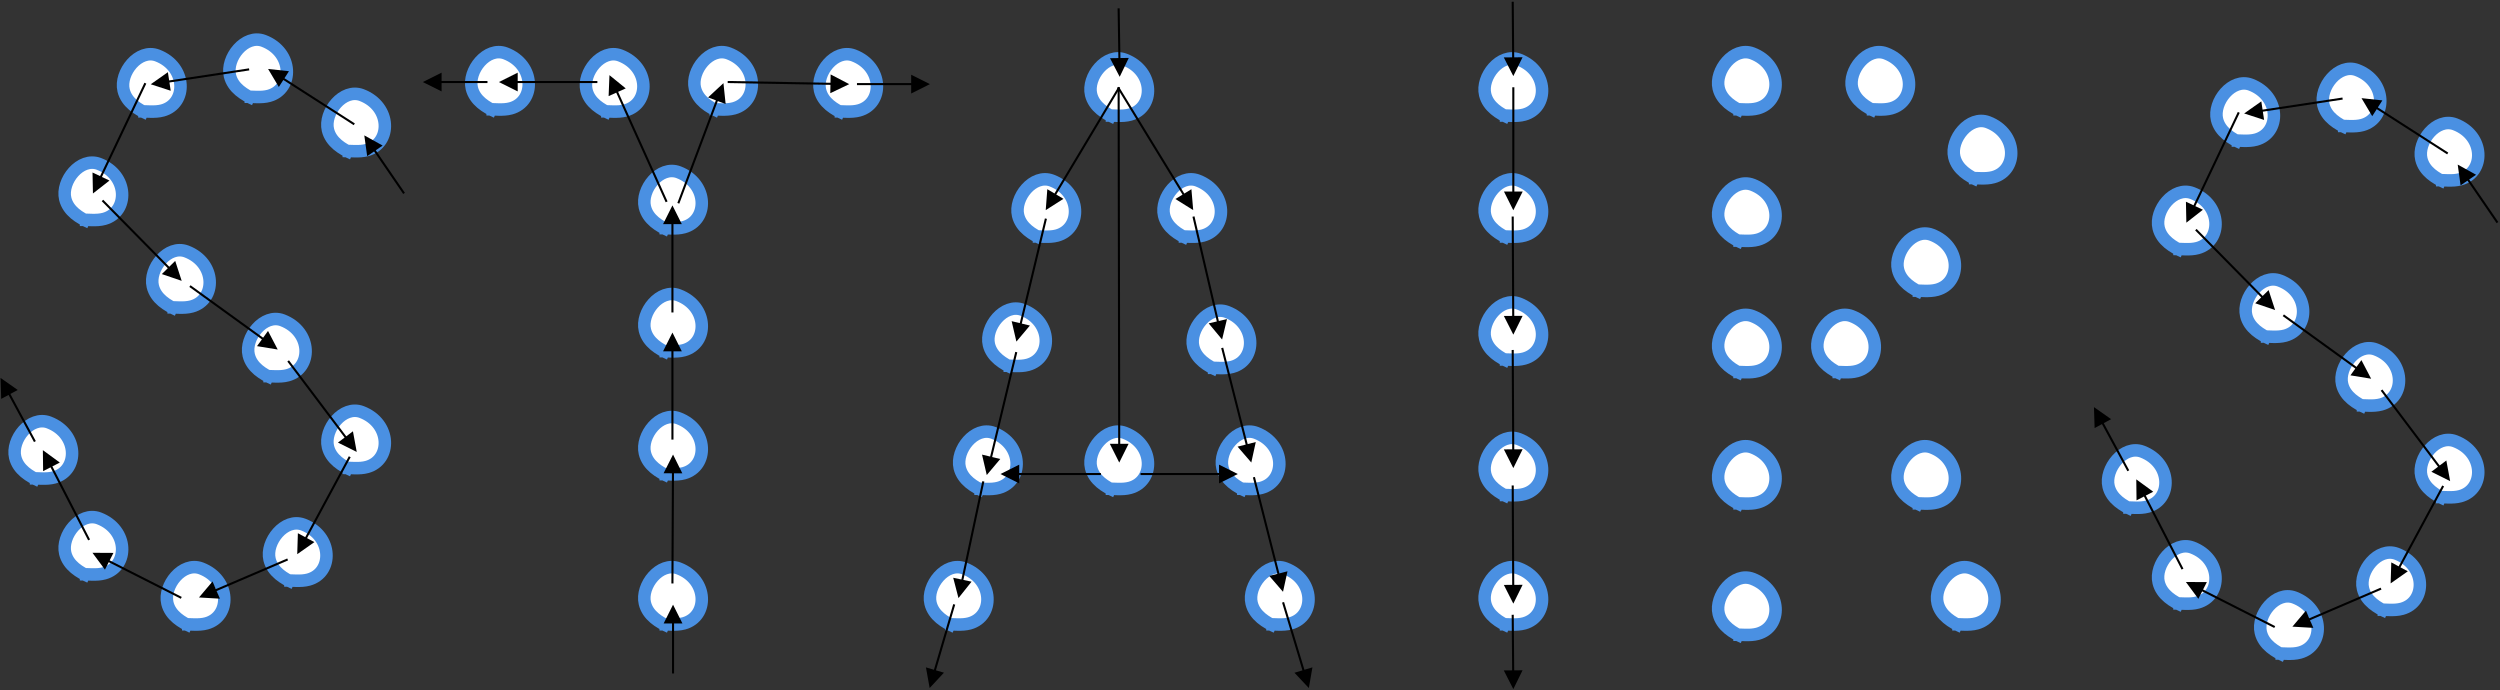

<svg width="1199px" height="331px" viewBox="0 0 1199 331" version="1.1" xmlns="http://www.w3.org/2000/svg" xmlns:xlink="http://www.w3.org/1999/xlink">
    <rect x="0" y="0" width="1199" height="331" fill="#333333" stroke="none"/>
    <defs>
        <path d="M13.5,298.344 L13.789,266.344" id="path-1"></path>
        <path d="M13.5,252 L13.789,208.344" id="path-2"></path>
        <path d="M12.5,193 L12.789,149.344" id="path-3"></path>
        <path d="M12.5,135 L12.5,81.5" id="path-4"></path>
        <path d="M13.5,72 L13.789,22.5" id="path-5"></path>
        <path d="M13.5,14 L74.5,14.5" id="path-6"></path>
        <path d="M80.5,15 L126.789,41.5" id="path-7"></path>
        <path d="M126.5,48 L103.645,97.5" id="path-8"></path>
        <path d="M97.5,101 L67.5,135" id="path-9"></path>
        <path d="M61.368,144.5 L97.5,197.5" id="path-10"></path>
        <path d="M98.5,203 L115.072,261.344" id="path-11"></path>
        <path d="M116.5,266 L126.789,292.5" id="path-12"></path>
    </defs>
    <g id="Page-1" stroke="none" stroke-width="1" fill="none" fill-rule="evenodd">
        <g id="Group" transform="translate(0, 19)">
            <path d="M66.185,34.409 C70.12,34.262 74.184,35.012 77.991,33.968 C89.883,30.706 89.772,13.058 75.476,7.609 C66.512,4.192 57.252,15.898 59.283,24.333 C60.71,30.262 66.252,33.559 71.086,35.687" id="Path" stroke="#4A90E2" stroke-width="6" fill="#FFFFFF"></path>
            <path d="M164.185,53.409 C168.12,53.262 172.184,54.012 175.991,52.968 C187.883,49.706 187.772,32.058 173.476,26.609 C164.512,23.192 155.252,34.898 157.283,43.333 C158.71,49.262 164.252,52.559 169.086,54.687" id="Path" stroke="#4A90E2" stroke-width="6" fill="#FFFFFF"></path>
            <path d="M38.185,86.409 C42.12,86.262 46.184,87.012 49.991,85.968 C61.883,82.706 61.772,65.058 47.476,59.609 C38.512,56.192 29.252,67.898 31.283,76.333 C32.71,82.262 38.252,85.559 43.086,87.687" id="Path" stroke="#4A90E2" stroke-width="6" fill="#FFFFFF"></path>
            <path d="M126.185,161.409 C130.12,161.262 134.184,162.012 137.991,160.968 C149.883,157.706 149.772,140.058 135.476,134.609 C126.512,131.192 117.252,142.898 119.283,151.333 C120.71,157.262 126.252,160.559 131.086,162.687" id="Path" stroke="#4A90E2" stroke-width="6" fill="#FFFFFF"></path>
            <path d="M164.185,205.409 C168.12,205.262 172.184,206.012 175.991,204.968 C187.883,201.706 187.772,184.058 173.476,178.609 C164.512,175.192 155.252,186.898 157.283,195.333 C158.71,201.262 164.252,204.559 169.086,206.687" id="Path" stroke="#4A90E2" stroke-width="6" fill="#FFFFFF"></path>
            <path d="M14.185,210.409 C18.12,210.262 22.184,211.012 25.991,209.968 C37.883,206.706 37.772,189.058 23.476,183.609 C14.512,180.192 5.252,191.898 7.283,200.333 C8.71,206.262 14.252,209.559 19.086,211.687" id="Path" stroke="#4A90E2" stroke-width="6" fill="#FFFFFF"></path>
            <path d="M136.185,259.409 C140.12,259.262 144.184,260.012 147.991,258.968 C159.883,255.706 159.772,238.058 145.476,232.609 C136.512,229.192 127.252,240.898 129.283,249.333 C130.71,255.262 136.252,258.559 141.086,260.687" id="Path" stroke="#4A90E2" stroke-width="6" fill="#FFFFFF"></path>
            <path d="M87.185,280.409 C91.12,280.262 95.184,281.012 98.991,279.968 C110.883,276.706 110.772,259.058 96.476,253.609 C87.512,250.192 78.252,261.898 80.283,270.333 C81.71,276.262 87.252,279.559 92.086,281.687" id="Path" stroke="#4A90E2" stroke-width="6" fill="#FFFFFF"></path>
            <path d="M38.185,256.409 C42.12,256.262 46.184,257.012 49.991,255.968 C61.883,252.706 61.772,235.058 47.476,229.609 C38.512,226.192 29.252,237.898 31.283,246.333 C32.71,252.262 38.252,255.559 43.086,257.687" id="Path" stroke="#4A90E2" stroke-width="6" fill="#FFFFFF"></path>
            <path d="M80.185,128.409 C84.12,128.262 88.184,129.012 91.991,127.968 C103.883,124.706 103.772,107.058 89.476,101.609 C80.512,98.192 71.252,109.898 73.283,118.333 C74.71,124.262 80.252,127.559 85.086,129.687" id="Path" stroke="#4A90E2" stroke-width="6" fill="#FFFFFF"></path>
            <path d="M117.185,27.409 C121.12,27.262 125.184,28.012 128.991,26.968 C140.883,23.706 140.772,6.058 126.476,0.609 C117.512,-2.808 108.252,8.898 110.283,17.333 C111.71,23.262 117.252,26.559 122.086,28.687" id="Path" stroke="#4A90E2" stroke-width="6" fill="#FFFFFF"></path>
            <path id="Line" d="M81.119,19.576 L118.925,13.849 L119.419,13.774 L119.569,14.763 L119.075,14.838 L81.268,20.565 L81.867,24.52 L72.295,21.418 L80.519,15.621 L81.119,19.576 Z" fill="#000000" fill-rule="nonzero"></path>
            <path id="Line-2" d="M47.986,65.452 L69.048,21.129 L69.263,20.677 L70.166,21.107 L69.952,21.558 L48.889,65.881 L52.502,67.598 L44.575,73.795 L44.373,63.735 L47.986,65.452 Z" fill="#000000" fill-rule="nonzero"></path>
            <path id="Line-2" d="M80.467,109.64 L49.144,77.851 L48.793,77.495 L49.505,76.793 L49.856,77.149 L81.18,108.938 L84.029,106.131 L87.14,115.7 L77.618,112.447 L80.467,109.64 Z" fill="#000000" fill-rule="nonzero"></path>
            <path id="Line-2" d="M125.607,143.77 L91.207,118.905 L90.802,118.612 L91.388,117.802 L91.793,118.095 L126.193,142.959 L128.536,139.717 L133.195,148.636 L123.264,147.011 L125.607,143.77 Z" fill="#000000" fill-rule="nonzero"></path>
            <path id="Line-2" d="M165.274,190.856 L138.101,154.801 L137.8,154.402 L138.598,153.8 L138.899,154.199 L166.073,190.255 L169.267,187.847 L171.09,197.743 L162.08,193.264 L165.274,190.856 Z" fill="#000000" fill-rule="nonzero"></path>
            <path id="Line-2" d="M146.382,238.624 L167.06,200.263 L167.297,199.823 L168.177,200.297 L167.94,200.737 L147.263,239.099 L150.784,240.996 L142.552,246.784 L142.861,236.726 L146.382,238.624 Z" fill="#000000" fill-rule="nonzero"></path>
            <path id="Line-2" d="M103.509,263.534 L137.303,249.04 L137.762,248.843 L138.157,249.762 L137.697,249.96 L103.904,264.453 L105.48,268.129 L95.435,267.541 L101.933,259.858 L103.509,263.534 Z" fill="#000000" fill-rule="nonzero"></path>
            <path id="Line-2" d="M52.596,249.743 L86.726,267.054 L87.172,267.28 L86.72,268.172 L86.274,267.946 L52.144,250.634 L50.334,254.202 L44.343,246.117 L54.406,246.175 L52.596,249.743 Z" fill="#000000" fill-rule="nonzero"></path>
            <path id="Line-2" d="M25.126,204.671 L42.945,239.271 L43.173,239.716 L42.284,240.173 L42.055,239.729 L24.237,205.129 L20.68,206.961 L20.56,196.899 L28.682,202.84 L25.126,204.671 Z" fill="#000000" fill-rule="nonzero"></path>
            <path id="Line-2" d="M136.423,18.515 L169.77,39.923 L170.191,40.193 L169.651,41.034 L169.23,40.764 L135.883,19.356 L133.722,22.722 L128.579,14.073 L138.584,15.149 L136.423,18.515 Z" fill="#000000" fill-rule="nonzero"></path>
            <path id="Line-2" d="M180.217,53.073 L193.912,73.061 L194.195,73.473 L193.37,74.039 L193.088,73.626 L179.392,53.638 L176.092,55.899 L174.717,45.931 L183.517,50.812 L180.217,53.073 Z" fill="#000000" fill-rule="nonzero"></path>
            <path id="Line-2" d="M4.976,169.93 L16.94,192.106 L17.177,192.546 L16.297,193.021 L16.06,192.581 L4.096,170.405 L0.576,172.304 L0.263,162.247 L8.496,168.031 L4.976,169.93 Z" fill="#000000" fill-rule="nonzero"></path>
        </g>
        <g id="Group" transform="translate(1004, 33)">
            <path d="M66.185,34.409 C70.12,34.262 74.184,35.012 77.991,33.968 C89.883,30.706 89.772,13.058 75.476,7.609 C66.512,4.192 57.252,15.898 59.283,24.333 C60.71,30.262 66.252,33.559 71.086,35.687" id="Path" stroke="#4A90E2" stroke-width="6" fill="#FFFFFF"></path>
            <path d="M164.185,53.409 C168.12,53.262 172.184,54.012 175.991,52.968 C187.883,49.706 187.772,32.058 173.476,26.609 C164.512,23.192 155.252,34.898 157.283,43.333 C158.71,49.262 164.252,52.559 169.086,54.687" id="Path" stroke="#4A90E2" stroke-width="6" fill="#FFFFFF"></path>
            <path d="M38.185,86.409 C42.12,86.262 46.184,87.012 49.991,85.968 C61.883,82.706 61.772,65.058 47.476,59.609 C38.512,56.192 29.252,67.898 31.283,76.333 C32.71,82.262 38.252,85.559 43.086,87.687" id="Path" stroke="#4A90E2" stroke-width="6" fill="#FFFFFF"></path>
            <path d="M126.185,161.409 C130.12,161.262 134.184,162.012 137.991,160.968 C149.883,157.706 149.772,140.058 135.476,134.609 C126.512,131.192 117.252,142.898 119.283,151.333 C120.71,157.262 126.252,160.559 131.086,162.687" id="Path" stroke="#4A90E2" stroke-width="6" fill="#FFFFFF"></path>
            <path d="M164.185,205.409 C168.12,205.262 172.184,206.012 175.991,204.968 C187.883,201.706 187.772,184.058 173.476,178.609 C164.512,175.192 155.252,186.898 157.283,195.333 C158.71,201.262 164.252,204.559 169.086,206.687" id="Path" stroke="#4A90E2" stroke-width="6" fill="#FFFFFF"></path>
            <path d="M14.185,210.409 C18.12,210.262 22.184,211.012 25.991,209.968 C37.883,206.706 37.772,189.058 23.476,183.609 C14.512,180.192 5.252,191.898 7.283,200.333 C8.71,206.262 14.252,209.559 19.086,211.687" id="Path" stroke="#4A90E2" stroke-width="6" fill="#FFFFFF"></path>
            <path d="M136.185,259.409 C140.12,259.262 144.184,260.012 147.991,258.968 C159.883,255.706 159.772,238.058 145.476,232.609 C136.512,229.192 127.252,240.898 129.283,249.333 C130.71,255.262 136.252,258.559 141.086,260.687" id="Path" stroke="#4A90E2" stroke-width="6" fill="#FFFFFF"></path>
            <path d="M87.185,280.409 C91.12,280.262 95.184,281.012 98.991,279.968 C110.883,276.706 110.772,259.058 96.476,253.609 C87.512,250.192 78.252,261.898 80.283,270.333 C81.71,276.262 87.252,279.559 92.086,281.687" id="Path" stroke="#4A90E2" stroke-width="6" fill="#FFFFFF"></path>
            <path d="M38.185,256.409 C42.12,256.262 46.184,257.012 49.991,255.968 C61.883,252.706 61.772,235.058 47.476,229.609 C38.512,226.192 29.252,237.898 31.283,246.333 C32.71,252.262 38.252,255.559 43.086,257.687" id="Path" stroke="#4A90E2" stroke-width="6" fill="#FFFFFF"></path>
            <path d="M80.185,128.409 C84.12,128.262 88.184,129.012 91.991,127.968 C103.883,124.706 103.772,107.058 89.476,101.609 C80.512,98.192 71.252,109.898 73.283,118.333 C74.71,124.262 80.252,127.559 85.086,129.687" id="Path" stroke="#4A90E2" stroke-width="6" fill="#FFFFFF"></path>
            <path d="M117.185,27.409 C121.12,27.262 125.184,28.012 128.991,26.968 C140.883,23.706 140.772,6.058 126.476,0.609 C117.512,-2.808 108.252,8.898 110.283,17.333 C111.71,23.262 117.252,26.559 122.086,28.687" id="Path" stroke="#4A90E2" stroke-width="6" fill="#FFFFFF"></path>
            <path id="Line" d="M81.119,19.576 L118.925,13.849 L119.419,13.774 L119.569,14.763 L119.075,14.838 L81.268,20.565 L81.867,24.52 L72.295,21.418 L80.519,15.621 L81.119,19.576 Z" fill="#000000" fill-rule="nonzero"></path>
            <path id="Line-2" d="M47.986,65.452 L69.048,21.129 L69.263,20.677 L70.166,21.107 L69.952,21.558 L48.889,65.881 L52.502,67.598 L44.575,73.795 L44.373,63.735 L47.986,65.452 Z" fill="#000000" fill-rule="nonzero"></path>
            <path id="Line-2" d="M80.467,109.64 L49.144,77.851 L48.793,77.495 L49.505,76.793 L49.856,77.149 L81.18,108.938 L84.029,106.131 L87.14,115.7 L77.618,112.447 L80.467,109.64 Z" fill="#000000" fill-rule="nonzero"></path>
            <path id="Line-2" d="M125.607,143.77 L91.207,118.905 L90.802,118.612 L91.388,117.802 L91.793,118.095 L126.193,142.959 L128.536,139.717 L133.195,148.636 L123.264,147.011 L125.607,143.77 Z" fill="#000000" fill-rule="nonzero"></path>
            <path id="Line-2" d="M165.274,190.856 L138.101,154.801 L137.8,154.402 L138.598,153.8 L138.899,154.199 L166.073,190.255 L169.267,187.847 L171.09,197.743 L162.08,193.264 L165.274,190.856 Z" fill="#000000" fill-rule="nonzero"></path>
            <path id="Line-2" d="M146.382,238.624 L167.06,200.263 L167.297,199.823 L168.177,200.297 L167.94,200.737 L147.263,239.099 L150.784,240.996 L142.552,246.784 L142.861,236.726 L146.382,238.624 Z" fill="#000000" fill-rule="nonzero"></path>
            <path id="Line-2" d="M103.509,263.534 L137.303,249.04 L137.762,248.843 L138.157,249.762 L137.697,249.96 L103.904,264.453 L105.48,268.129 L95.435,267.541 L101.933,259.858 L103.509,263.534 Z" fill="#000000" fill-rule="nonzero"></path>
            <path id="Line-2" d="M52.596,249.743 L86.726,267.054 L87.172,267.28 L86.72,268.172 L86.274,267.946 L52.144,250.634 L50.334,254.202 L44.343,246.117 L54.406,246.175 L52.596,249.743 Z" fill="#000000" fill-rule="nonzero"></path>
            <path id="Line-2" d="M25.126,204.671 L42.945,239.271 L43.173,239.716 L42.284,240.173 L42.055,239.729 L24.237,205.129 L20.68,206.961 L20.56,196.899 L28.682,202.84 L25.126,204.671 Z" fill="#000000" fill-rule="nonzero"></path>
            <path id="Line-2" d="M136.423,18.515 L169.77,39.923 L170.191,40.193 L169.651,41.034 L169.23,40.764 L135.883,19.356 L133.722,22.722 L128.579,14.073 L138.584,15.149 L136.423,18.515 Z" fill="#000000" fill-rule="nonzero"></path>
            <path id="Line-2" d="M180.217,53.073 L193.912,73.061 L194.195,73.473 L193.37,74.039 L193.088,73.626 L179.392,53.638 L176.092,55.899 L174.717,45.931 L183.517,50.812 L180.217,53.073 Z" fill="#000000" fill-rule="nonzero"></path>
            <path id="Line-2" d="M4.976,169.93 L16.94,192.106 L17.177,192.546 L16.297,193.021 L16.06,192.581 L4.096,170.405 L0.576,172.304 L0.263,162.247 L8.496,168.031 L4.976,169.93 Z" fill="#000000" fill-rule="nonzero"></path>
        </g>
        <g id="Group-2" transform="translate(202, 25)">
            <path d="M31.185,27.409 C35.12,27.262 39.184,28.012 42.991,26.968 C54.883,23.706 54.772,6.058 40.476,0.609 C31.512,-2.808 22.252,8.898 24.283,17.333 C25.71,23.262 31.252,26.559 36.086,28.687" id="Path" stroke="#4A90E2" stroke-width="6" fill="#FFFFFF"></path>
            <path d="M86.185,28.409 C90.12,28.262 94.184,29.012 97.991,27.968 C109.883,24.706 109.772,7.058 95.476,1.609 C86.512,-1.808 77.252,9.898 79.283,18.333 C80.71,24.262 86.252,27.559 91.086,29.687" id="Path" stroke="#4A90E2" stroke-width="6" fill="#FFFFFF"></path>
            <path d="M138.185,27.409 C142.12,27.262 146.184,28.012 149.991,26.968 C161.883,23.706 161.772,6.058 147.476,0.609 C138.512,-2.808 129.252,8.898 131.283,17.333 C132.71,23.262 138.252,26.559 143.086,28.687" id="Path" stroke="#4A90E2" stroke-width="6" fill="#FFFFFF"></path>
            <path d="M114.185,84.409 C118.12,84.262 122.184,85.012 125.991,83.968 C137.883,80.706 137.772,63.058 123.476,57.609 C114.512,54.192 105.252,65.898 107.283,74.333 C108.71,80.262 114.252,83.559 119.086,85.687" id="Path" stroke="#4A90E2" stroke-width="6" fill="#FFFFFF"></path>
            <path d="M114.185,143.409 C118.12,143.262 122.184,144.012 125.991,142.968 C137.883,139.706 137.772,122.058 123.476,116.609 C114.512,113.192 105.252,124.898 107.283,133.333 C108.71,139.262 114.252,142.559 119.086,144.687" id="Path" stroke="#4A90E2" stroke-width="6" fill="#FFFFFF"></path>
            <path d="M114.185,202.409 C118.12,202.262 122.184,203.012 125.991,201.968 C137.883,198.706 137.772,181.058 123.476,175.609 C114.512,172.192 105.252,183.898 107.283,192.333 C108.71,198.262 114.252,201.559 119.086,203.687" id="Path" stroke="#4A90E2" stroke-width="6" fill="#FFFFFF"></path>
            <path d="M114.185,274.409 C118.12,274.262 122.184,275.012 125.991,273.968 C137.883,270.706 137.772,253.058 123.476,247.609 C114.512,244.192 105.252,255.898 107.283,264.333 C108.71,270.262 114.252,273.559 119.086,275.687" id="Path" stroke="#4A90E2" stroke-width="6" fill="#FFFFFF"></path>
            <path d="M198.185,28.409 C202.12,28.262 206.184,29.012 209.991,27.968 C221.883,24.706 221.772,7.058 207.476,1.609 C198.512,-1.808 189.252,9.898 191.283,18.333 C192.71,24.262 198.252,27.559 203.086,29.687" id="Path" stroke="#4A90E2" stroke-width="6" fill="#FFFFFF"></path>
            <path id="Line-2" d="M121.249,202.002 L121,254.346 L120.998,254.846 L119.998,254.841 L120,254.341 L120.249,201.998 L116.249,201.979 L120.792,193 L125.249,202.021 L121.249,202.002 Z" fill="#000000" fill-rule="nonzero"></path>
            <path id="Line-2" d="M121.289,274 L121.289,297.5 L121.289,298 L120.289,298 L120.289,297.5 L120.289,274 L116.289,274 L120.789,265 L125.289,274 L121.289,274 Z" fill="#000000" fill-rule="nonzero"></path>
            <path id="Line-2" d="M121,143.5 L121,185.344 L121,185.844 L120,185.844 L120,185.344 L120,143.5 L116,143.5 L120.5,134.5 L125,143.5 L121,143.5 Z" fill="#000000" fill-rule="nonzero"></path>
            <path id="Line-2" d="M121,82.5 L121,124.344 L121,124.844 L120,124.844 L120,124.344 L120,82.5 L116,82.5 L120.5,73.5 L125,82.5 L121,82.5 Z" fill="#000000" fill-rule="nonzero"></path>
            <path id="Line-2" d="M142.269,23.477 L123.968,72.206 L123.792,72.675 L122.856,72.323 L123.032,71.855 L141.333,23.125 L137.588,21.719 L144.965,14.875 L146.014,24.883 L142.269,23.477 Z" fill="#000000" fill-rule="nonzero"></path>
            <path id="Line-2" d="M196.282,15.695 L147.491,14.843 L146.991,14.835 L147.009,13.835 L147.509,13.844 L196.299,14.695 L196.369,10.696 L205.289,15.352 L196.212,19.695 L196.282,15.695 Z" fill="#000000" fill-rule="nonzero"></path>
            <path id="Line-2" d="M46.289,13.844 L84,13.844 L84.5,13.844 L84.5,14.844 L84,14.844 L46.289,14.844 L46.289,18.844 L37.289,14.344 L46.289,9.844 L46.289,13.844 Z" fill="#000000" fill-rule="nonzero"></path>
            <path id="Line-2" d="M9.789,13.844 L31.289,13.844 L31.789,13.844 L31.789,14.844 L31.289,14.844 L9.789,14.844 L9.789,18.844 L0.789,14.344 L9.789,9.844 L9.789,13.844 Z" fill="#000000" fill-rule="nonzero"></path>
            <path id="Line-2" d="M235,15.844 L209.5,15.844 L209,15.844 L209,14.844 L209.5,14.844 L235,14.844 L235,10.844 L244,15.344 L235,19.844 L235,15.844 Z" fill="#000000" fill-rule="nonzero"></path>
            <path id="Line-2" d="M94.451,19.042 L117.956,71.138 L118.161,71.594 L117.25,72.005 L117.044,71.549 L93.54,19.454 L89.894,21.099 L90.294,11.044 L98.098,17.397 L94.451,19.042 Z" fill="#000000" fill-rule="nonzero"></path>
        </g>
        <g id="Group-3" transform="translate(446, 4)">
            <path d="M84.185,51.409 C88.12,51.262 92.184,52.012 95.991,50.968 C107.883,47.706 107.772,30.058 93.476,24.609 C84.512,21.192 75.252,32.898 77.283,41.333 C78.71,47.262 84.252,50.559 89.086,52.687" id="Path" stroke="#4A90E2" stroke-width="6" fill="#FFFFFF"></path>
            <path d="M119.185,109.409 C123.12,109.262 127.184,110.012 130.991,108.968 C142.883,105.706 142.772,88.058 128.476,82.609 C119.512,79.192 110.252,90.898 112.283,99.333 C113.71,105.262 119.252,108.559 124.086,110.687" id="Path" stroke="#4A90E2" stroke-width="6" fill="#FFFFFF"></path>
            <path d="M133.185,172.409 C137.12,172.262 141.184,173.012 144.991,171.968 C156.883,168.706 156.772,151.058 142.476,145.609 C133.512,142.192 124.252,153.898 126.283,162.333 C127.71,168.262 133.252,171.559 138.086,173.687" id="Path" stroke="#4A90E2" stroke-width="6" fill="#FFFFFF"></path>
            <path d="M147.185,230.409 C151.12,230.262 155.184,231.012 158.991,229.968 C170.883,226.706 170.772,209.058 156.476,203.609 C147.512,200.192 138.252,211.898 140.283,220.333 C141.71,226.262 147.252,229.559 152.086,231.687" id="Path" stroke="#4A90E2" stroke-width="6" fill="#FFFFFF"></path>
            <path d="M161.185,295.409 C165.12,295.262 169.184,296.012 172.991,294.968 C184.883,291.706 184.772,274.058 170.476,268.609 C161.512,265.192 152.252,276.898 154.283,285.333 C155.71,291.262 161.252,294.559 166.086,296.687" id="Path" stroke="#4A90E2" stroke-width="6" fill="#FFFFFF"></path>
            <path d="M49.185,109.409 C53.12,109.262 57.184,110.012 60.991,108.968 C72.883,105.706 72.772,88.058 58.476,82.609 C49.512,79.192 40.252,90.898 42.283,99.333 C43.71,105.262 49.252,108.559 54.086,110.687" id="Path" stroke="#4A90E2" stroke-width="6" fill="#FFFFFF"></path>
            <path d="M35.185,171.409 C39.12,171.262 43.184,172.012 46.991,170.968 C58.883,167.706 58.772,150.058 44.476,144.609 C35.512,141.192 26.252,152.898 28.283,161.333 C29.71,167.262 35.252,170.559 40.086,172.687" id="Path" stroke="#4A90E2" stroke-width="6" fill="#FFFFFF"></path>
            <path d="M21.185,230.409 C25.12,230.262 29.184,231.012 32.991,229.968 C44.883,226.706 44.772,209.058 30.476,203.609 C21.512,200.192 12.252,211.898 14.283,220.333 C15.71,226.262 21.252,229.559 26.086,231.687" id="Path" stroke="#4A90E2" stroke-width="6" fill="#FFFFFF"></path>
            <path d="M84.185,230.409 C88.12,230.262 92.184,231.012 95.991,229.968 C107.883,226.706 107.772,209.058 93.476,203.609 C84.512,200.192 75.252,211.898 77.283,220.333 C78.71,226.262 84.252,229.559 89.086,231.687" id="Path" stroke="#4A90E2" stroke-width="6" fill="#FFFFFF"></path>
            <path d="M7.185,295.409 C11.12,295.262 15.184,296.012 18.991,294.968 C30.883,291.706 30.772,274.058 16.476,268.609 C7.512,265.192 -1.748,276.898 0.283,285.333 C1.71,291.262 7.252,294.559 12.086,296.687" id="Path" stroke="#4A90E2" stroke-width="6" fill="#FFFFFF"></path>
            <path id="Line-2" d="M59.725,88.793 L90.071,38.087 L90.328,37.658 L91.186,38.171 L90.929,38.6 L60.583,89.307 L64.016,91.361 L55.533,96.773 L56.293,86.739 L59.725,88.793 Z" fill="#000000" fill-rule="nonzero"></path>
            <path id="Line-2" d="M43.076,150.962 L55.014,101.227 L55.131,100.741 L56.103,100.974 L55.986,101.46 L44.049,151.195 L47.938,152.129 L41.462,159.83 L39.187,150.028 L43.076,150.962 Z" fill="#000000" fill-rule="nonzero"></path>
            <path id="Line-2" d="M28.866,214.962 L40.803,165.227 L40.92,164.741 L41.892,164.974 L41.775,165.46 L29.838,215.195 L33.727,216.129 L27.251,223.83 L24.976,214.028 L28.866,214.962 Z" fill="#000000" fill-rule="nonzero"></path>
            <path id="Line-2" d="M15.07,273.926 L25.011,227.239 L25.115,226.75 L26.093,226.959 L25.989,227.448 L16.048,274.134 L19.961,274.967 L13.685,282.833 L11.158,273.093 L15.07,273.926 Z" fill="#000000" fill-rule="nonzero"></path>
            <path id="Line-2" d="M178.651,317.504 L169.021,285.488 L168.877,285.009 L169.835,284.721 L169.979,285.2 L179.609,317.216 L183.44,316.064 L181.723,325.979 L174.821,318.656 L178.651,317.504 Z" fill="#000000" fill-rule="nonzero"></path>
            <path id="Line-2" d="M138.645,223.844 L101.5,223.844 L101,223.844 L101,222.844 L101.5,222.844 L138.645,222.844 L138.645,218.844 L147.645,223.344 L138.645,227.844 L138.645,223.844 Z" fill="#000000" fill-rule="nonzero"></path>
            <path id="Line-2" d="M42.829,222.844 L81.5,222.844 L82,222.844 L82,223.844 L81.5,223.844 L42.829,223.844 L42.829,227.844 L33.829,223.344 L42.829,218.844 L42.829,222.844 Z" fill="#000000" fill-rule="nonzero"></path>
            <path id="Line-2" d="M1.915,317.204 L11.02,286.203 L11.161,285.723 L12.121,286.005 L11.98,286.484 L2.875,317.485 L6.713,318.613 L-0.141,325.98 L-1.922,316.076 L1.915,317.204 Z" fill="#000000" fill-rule="nonzero"></path>
            <path id="Line-2" d="M121.136,89.355 L90.074,38.605 L89.813,38.178 L90.665,37.656 L90.926,38.083 L121.989,88.833 L125.401,86.745 L126.261,96.77 L117.724,91.443 L121.136,89.355 Z" fill="#000000" fill-rule="nonzero"></path>
            <path id="Line-2" d="M90.367,23.852 L90,0.508 L89.992,0.008 L90.992,-0.008 L91,0.492 L91.366,23.837 L95.366,23.774 L91.008,32.843 L86.367,23.915 L90.367,23.852 Z" fill="#000000" fill-rule="nonzero"></path>
            <path id="Line-2" d="M137.586,150.178 L126.013,100.457 L125.9,99.97 L126.874,99.743 L126.987,100.23 L138.56,149.951 L142.456,149.045 L140.113,158.831 L133.69,151.085 L137.586,150.178 Z" fill="#000000" fill-rule="nonzero"></path>
            <path id="Line-2" d="M151.424,209.228 L139.805,163.467 L139.682,162.982 L140.651,162.736 L140.774,163.221 L152.393,208.982 L156.27,207.998 L154.123,217.828 L147.547,210.212 L151.424,209.228 Z" fill="#000000" fill-rule="nonzero"></path>
            <path id="Line-2" d="M166.634,271.228 L155.015,225.467 L154.892,224.982 L155.862,224.736 L155.985,225.221 L167.604,270.982 L171.481,269.998 L169.334,279.828 L162.757,272.212 L166.634,271.228 Z" fill="#000000" fill-rule="nonzero"></path>
            <path id="Line-2" d="M90.276,208.844 L90,38.344 L89.999,37.844 L90.999,37.843 L91,38.343 L91.276,208.843 L95.276,208.836 L90.79,217.844 L86.276,208.851 L90.276,208.844 Z" fill="#000000" fill-rule="nonzero"></path>
        </g>
        <g id="Group-4" transform="translate(712, 1)">
            <path d="M7.185,54.409 C11.12,54.262 15.184,55.012 18.991,53.968 C30.883,50.706 30.772,33.058 16.476,27.609 C7.512,24.192 -1.748,35.898 0.283,44.333 C1.71,50.262 7.252,53.559 12.086,55.687" id="Path" stroke="#4A90E2" stroke-width="6" fill="#FFFFFF"></path>
            <path d="M7.185,112.409 C11.12,112.262 15.184,113.012 18.991,111.968 C30.883,108.706 30.772,91.058 16.476,85.609 C7.512,82.192 -1.748,93.898 0.283,102.333 C1.71,108.262 7.252,111.559 12.086,113.687" id="Path" stroke="#4A90E2" stroke-width="6" fill="#FFFFFF"></path>
            <path d="M7.185,171.409 C11.12,171.262 15.184,172.012 18.991,170.968 C30.883,167.706 30.772,150.058 16.476,144.609 C7.512,141.192 -1.748,152.898 0.283,161.333 C1.71,167.262 7.252,170.559 12.086,172.687" id="Path" stroke="#4A90E2" stroke-width="6" fill="#FFFFFF"></path>
            <path d="M7.185,236.409 C11.12,236.262 15.184,237.012 18.991,235.968 C30.883,232.706 30.772,215.058 16.476,209.609 C7.512,206.192 -1.748,217.898 0.283,226.333 C1.71,232.262 7.252,235.559 12.086,237.687" id="Path" stroke="#4A90E2" stroke-width="6" fill="#FFFFFF"></path>
            <path d="M7.185,298.409 C11.12,298.262 15.184,299.012 18.991,297.968 C30.883,294.706 30.772,277.058 16.476,271.609 C7.512,268.192 -1.748,279.898 0.283,288.333 C1.71,294.262 7.252,297.559 12.086,299.687" id="Path" stroke="#4A90E2" stroke-width="6" fill="#FFFFFF"></path>
            <path id="Line-2" d="M13.289,90.844 L13.289,41.344 L13.289,40.844 L14.289,40.844 L14.289,41.344 L14.289,90.844 L18.289,90.844 L13.789,99.844 L9.289,90.844 L13.289,90.844 Z" fill="#000000" fill-rule="nonzero"></path>
            <path id="Line-2" d="M13.245,150.503 L13,103.346 L12.997,102.846 L13.997,102.841 L14,103.341 L14.245,150.498 L18.245,150.477 L13.792,159.5 L9.245,150.524 L13.245,150.503 Z" fill="#000000" fill-rule="nonzero"></path>
            <path id="Line-2" d="M13.245,214.503 L13,167.346 L12.997,166.846 L13.997,166.841 L14,167.341 L14.245,214.498 L18.245,214.477 L13.792,223.5 L9.245,214.524 L13.245,214.503 Z" fill="#000000" fill-rule="nonzero"></path>
            <path id="Line-2" d="M13.245,279.503 L13,232.346 L12.997,231.846 L13.997,231.841 L14,232.341 L14.245,279.498 L18.245,279.477 L13.792,288.5 L9.245,279.524 L13.245,279.503 Z" fill="#000000" fill-rule="nonzero"></path>
            <path id="Line-2" d="M13.218,320.504 L13,294.348 L12.996,293.848 L13.996,293.839 L14,294.339 L14.218,320.496 L18.218,320.463 L13.793,329.5 L9.219,320.538 L13.218,320.504 Z" fill="#000000" fill-rule="nonzero"></path>
            <path id="Line-2" d="M13.218,26.504 L13,0.348 L12.996,-0.152 L13.996,-0.161 L14,0.339 L14.218,26.496 L18.218,26.463 L13.793,35.5 L9.219,26.538 L13.218,26.504 Z" fill="#000000" fill-rule="nonzero"></path>
        </g>
        <g id="Group-5" transform="translate(824, 25)">
            <path d="M7.185,27.409 C11.12,27.262 15.184,28.012 18.991,26.968 C30.883,23.706 30.772,6.058 16.476,0.609 C7.512,-2.808 -1.748,8.898 0.283,17.333 C1.71,23.262 7.252,26.559 12.086,28.687" id="Path" stroke="#4A90E2" stroke-width="6" fill="#FFFFFF"></path>
            <path d="M71.185,27.409 C75.12,27.262 79.184,28.012 82.991,26.968 C94.883,23.706 94.772,6.058 80.476,0.609 C71.512,-2.808 62.252,8.898 64.283,17.333 C65.71,23.262 71.252,26.559 76.086,28.687" id="Path" stroke="#4A90E2" stroke-width="6" fill="#FFFFFF"></path>
            <path d="M120.185,60.409 C124.12,60.262 128.184,61.012 131.991,59.968 C143.883,56.706 143.772,39.058 129.476,33.609 C120.512,30.192 111.252,41.898 113.283,50.333 C114.71,56.262 120.252,59.559 125.086,61.687" id="Path" stroke="#4A90E2" stroke-width="6" fill="#FFFFFF"></path>
            <path d="M93.185,114.409 C97.12,114.262 101.184,115.012 104.991,113.968 C116.883,110.706 116.772,93.058 102.476,87.609 C93.512,84.192 84.252,95.898 86.283,104.333 C87.71,110.262 93.252,113.559 98.086,115.687" id="Path" stroke="#4A90E2" stroke-width="6" fill="#FFFFFF"></path>
            <path d="M54.764,153.409 C58.699,153.262 62.762,154.012 66.569,152.968 C78.462,149.706 78.35,132.058 64.054,126.609 C55.091,123.192 45.831,134.898 47.862,143.333 C49.289,149.262 54.83,152.559 59.665,154.687" id="Path" stroke="#4A90E2" stroke-width="6" fill="#FFFFFF"></path>
            <path d="M93.185,216.409 C97.12,216.262 101.184,217.012 104.991,215.968 C116.883,212.706 116.772,195.058 102.476,189.609 C93.512,186.192 84.252,197.898 86.283,206.333 C87.71,212.262 93.252,215.559 98.086,217.687" id="Path" stroke="#4A90E2" stroke-width="6" fill="#FFFFFF"></path>
            <path d="M112.185,274.409 C116.12,274.262 120.184,275.012 123.991,273.968 C135.883,270.706 135.772,253.058 121.476,247.609 C112.512,244.192 103.252,255.898 105.283,264.333 C106.71,270.262 112.252,273.559 117.086,275.687" id="Path" stroke="#4A90E2" stroke-width="6" fill="#FFFFFF"></path>
            <path d="M7.185,90.409 C11.12,90.262 15.184,91.012 18.991,89.968 C30.883,86.706 30.772,69.058 16.476,63.609 C7.512,60.192 -1.748,71.898 0.283,80.333 C1.71,86.262 7.252,89.559 12.086,91.687" id="Path" stroke="#4A90E2" stroke-width="6" fill="#FFFFFF"></path>
            <path d="M7.185,153.409 C11.12,153.262 15.184,154.012 18.991,152.968 C30.883,149.706 30.772,132.058 16.476,126.609 C7.512,123.192 -1.748,134.898 0.283,143.333 C1.71,149.262 7.252,152.559 12.086,154.687" id="Path" stroke="#4A90E2" stroke-width="6" fill="#FFFFFF"></path>
            <path d="M7.185,216.409 C11.12,216.262 15.184,217.012 18.991,215.968 C30.883,212.706 30.772,195.058 16.476,189.609 C7.512,186.192 -1.748,197.898 0.283,206.333 C1.71,212.262 7.252,215.559 12.086,217.687" id="Path" stroke="#4A90E2" stroke-width="6" fill="#FFFFFF"></path>
            <path d="M7.185,279.409 C11.12,279.262 15.184,280.012 18.991,278.968 C30.883,275.706 30.772,258.058 16.476,252.609 C7.512,249.192 -1.748,260.898 0.283,269.333 C1.71,275.262 7.252,278.559 12.086,280.687" id="Path" stroke="#4A90E2" stroke-width="6" fill="#FFFFFF"></path>
            <path id="Line-2" d="M14.212,274.848 L14,298.348 L13.995,298.848 L12.996,298.839 L13,298.339 L13.212,274.839 L9.213,274.803 L13.794,265.844 L18.212,274.884 L14.212,274.848 Z" fill-rule="nonzero"></path>
            <path id="Line-2" d="M14.233,216.847 L14,252.003 L13.997,252.503 L12.997,252.497 L13,251.997 L13.233,216.84 L9.233,216.814 L13.793,207.844 L18.233,216.873 L14.233,216.847 Z" fill-rule="nonzero"></path>
            <path id="Line-2" d="M13.233,157.847 L13,193.003 L12.997,193.503 L11.997,193.497 L12,192.997 L12.233,157.84 L8.233,157.814 L12.793,148.844 L17.233,157.873 L13.233,157.847 Z" fill-rule="nonzero"></path>
            <path id="Line-2" d="M13,90 L13,135 L13,135.5 L12,135.5 L12,135 L12,90 L8,90 L12.5,81 L17,90 L13,90 Z" fill-rule="nonzero"></path>
            <path id="Line-2" d="M14.24,31.003 L14,72.003 L13.997,72.503 L12.997,72.497 L13,71.997 L13.24,30.997 L9.24,30.974 L13.792,22 L18.24,31.026 L14.24,31.003 Z" fill-rule="nonzero"></path>
            <path id="Line-2" d="M65.996,14.93 L13.496,14.5 L12.996,14.496 L13.004,13.496 L13.504,13.5 L66.004,13.93 L66.037,9.93 L75,14.504 L65.963,18.93 L65.996,14.93 Z" fill-rule="nonzero"></path>
            <path id="Line-2" d="M119.164,37.711 L80.252,15.434 L79.818,15.186 L80.314,14.318 L80.748,14.566 L119.661,36.843 L121.648,33.372 L127.223,41.748 L117.177,41.182 L119.164,37.711 Z" fill-rule="nonzero"></path>
            <path id="Line-2" d="M106.754,89.573 L126.046,47.79 L126.256,47.336 L127.164,47.756 L126.954,48.21 L107.662,89.992 L111.293,91.669 L103.435,97.954 L103.122,87.897 L106.754,89.573 Z" fill-rule="nonzero"></path>
            <path id="Line-2" d="M72.749,128.296 L97.125,100.669 L97.456,100.294 L98.206,100.956 L97.875,101.331 L73.499,128.957 L76.498,131.604 L67.169,135.375 L69.75,125.649 L72.749,128.296 Z" fill-rule="nonzero"></path>
            <path id="Line-2" d="M92.299,190.758 L60.955,144.782 L60.673,144.369 L61.499,143.805 L61.781,144.218 L93.125,190.195 L96.43,187.942 L97.782,197.913 L88.994,193.012 L92.299,190.758 Z" fill-rule="nonzero"></path>
            <path id="Line-2" d="M112.269,253.304 L98.019,203.137 L97.882,202.656 L98.844,202.382 L98.981,202.863 L113.231,253.03 L117.079,251.937 L115.209,261.825 L108.421,254.397 L112.269,253.304 Z" fill-rule="nonzero"></path>
            <path id="Line-2" d="M123.247,284.757 L116.034,266.181 L115.853,265.715 L116.785,265.353 L116.966,265.819 L124.179,284.395 L127.908,282.948 L126.97,292.966 L119.518,286.205 L123.247,284.757 Z" fill-rule="nonzero"></path>
        </g>
    </g>
</svg>